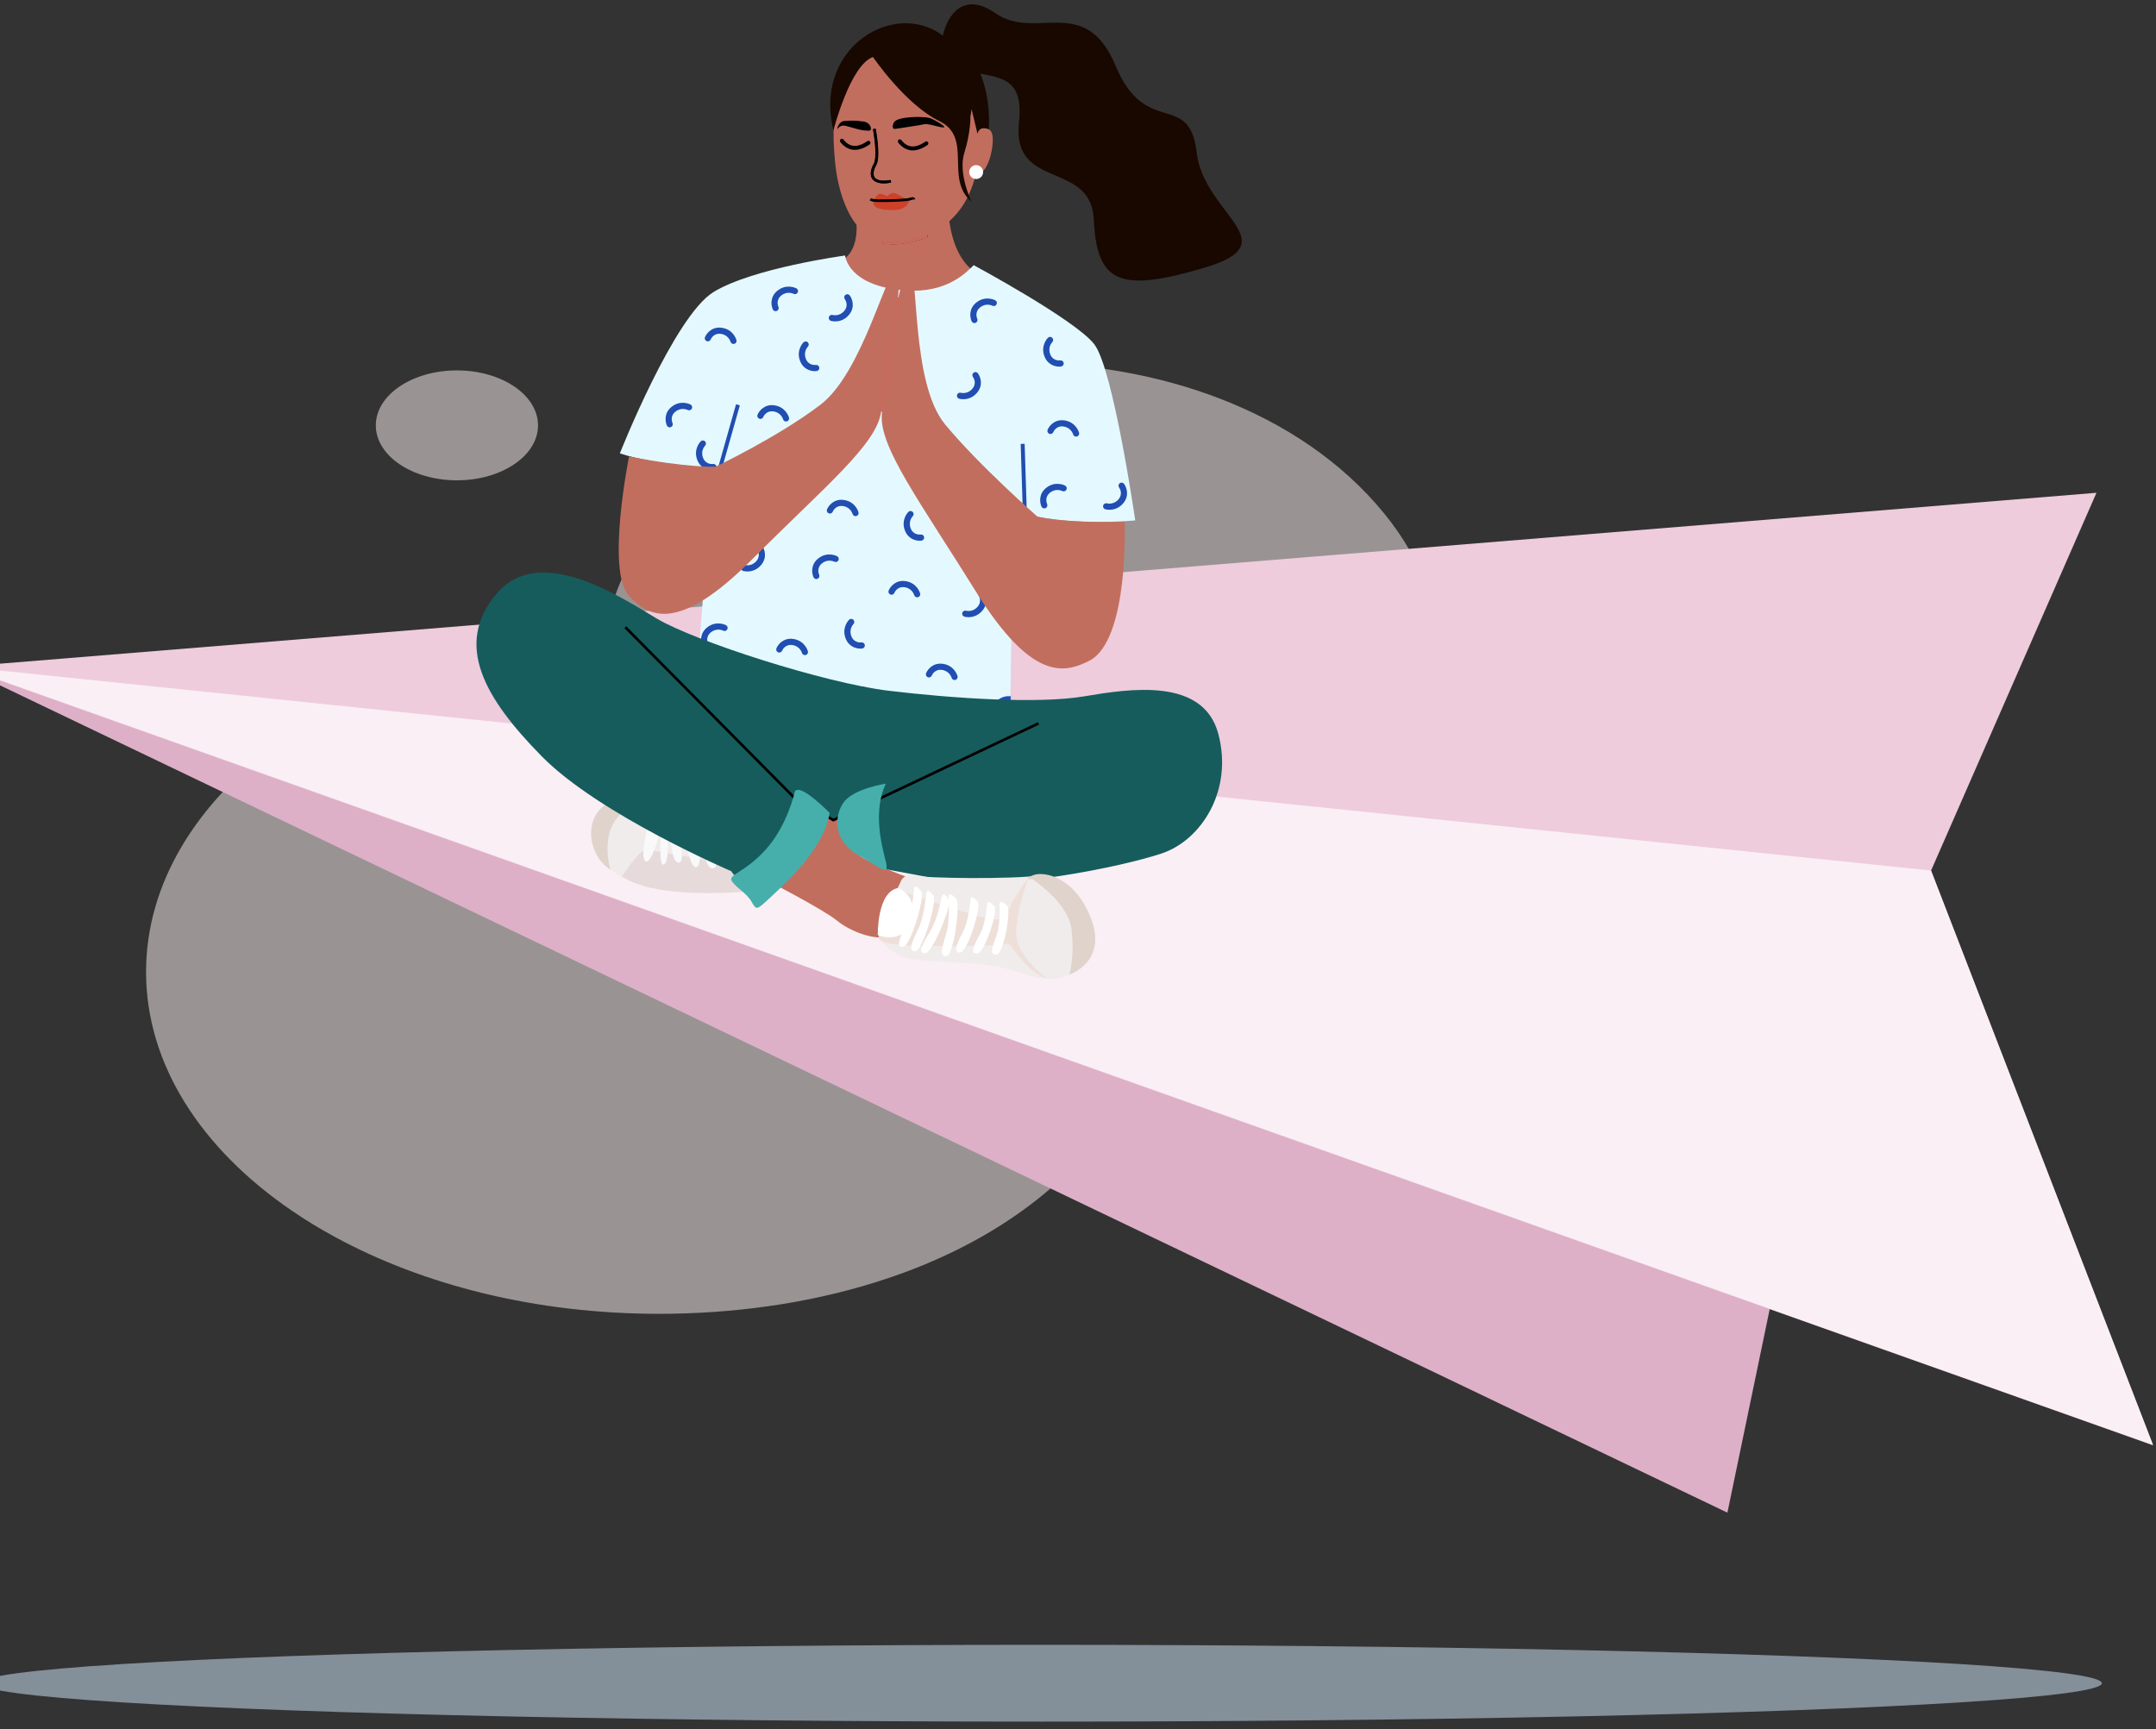 <svg viewBox="409.378 663.521 3256.397 2612.22" xmlns="http://www.w3.org/2000/svg" xmlns:xlink="http://www.w3.org/1999/xlink" overflow="visible" width="3256.397px" height="2612.22px"><rect x="409.378" y="663.521" width="3256.397" height="2612.22" fill="#333333" stroke="none"/><defs><polygon id="masterspot-illustrationimagination-path-1" points="0.296 0.03 168.575 0.03 168.575 293.568 0.296 293.568"></polygon><polygon id="masterspot-illustrationimagination-path-3" points="0 0.824 77.732 0.824 77.732 24.534 0 24.534"></polygon><polygon id="masterspot-illustrationimagination-path-5" points="0.529 0.46 51.522 0.46 51.522 17.648 0.529 17.648"></polygon><polygon id="masterspot-illustrationimagination-path-7" points="0.721 0.607 75.113 0.607 75.113 75 0.721 75"></polygon></defs><g id="Master/Spot Illustration/Imagination" stroke="none" stroke-width="1" fill="none" fill-rule="evenodd"><g id="Blobs" opacity=".5" transform="translate(1610, 1930) scale(-1, 1) translate(-1610, -1930) translate(487, 630) scale(1 1)"><g id="Blobs/6" stroke="none" stroke-width="1" fill="none" fill-rule="evenodd"><path d="M1467.912,582.027 C1666.718,582.027 1884.053,651.009 2013.289,809.413 C2073.001,882.607 2102.905,968.527 2103,1053.928 C2103.047,1150.352 2065.087,1246.113 1989.024,1322.382 C1918.68,1392.887 1828.851,1440.621 1737.103,1479.808 L1726.981,1484.109 C1716.645,1488.541 1706.125,1493.507 1699.607,1502.508 C1694.701,1509.227 1692.565,1517.502 1690.711,1525.592 L1690.366,1527.106 C1671.035,1612.033 1635.534,1684.564 1588.143,1745.74 L1588.101,1745.74 C1503.692,1854.749 1381.281,1927.659 1244.89,1970.335 C1140.44,2003.033 1027.744,2018.027 917.517,2018.027 C732.118,2018.027 561.937,1974.593 428.626,1902.114 L428.579,1902.062 C405.357,1889.524 383.225,1875.993 362.373,1861.704 C226.598,1768.687 143,1641.651 143,1501.604 C143,1234.616 446.872,1014.942 836.616,987.978 C880.073,758.552 1146.127,582.027 1467.912,582.027 Z M612.502,593.027 C680.156,593.027 735,630.187 735,676.027 C735,721.871 680.156,759.027 612.502,759.027 C544.844,759.027 490,721.871 490,676.027 C490,630.187 544.844,593.027 612.502,593.027 Z" id="Shape" fill="#FFF5F3" transform="translate(1123, 1300) scale(-1, 1) translate(-1123, -1300)"></path></g></g><ellipse id="Floor" fill="#D5ECFF" opacity=".5" cx="1982" cy="3206" rx="1602" ry="58"></ellipse><g id="Paper-Plane" transform="translate(2013.952, 1928.025) rotate(-9) translate(-2013.952, -1928.025) translate(162.452, 762.525)"><polygon id="Triangle" fill="#DDB0C8" transform="translate(1591.591, 1165.289) rotate(-69) translate(-1591.591, -1165.289)" points="1590.427 -272.102 2287.846 2596.357 895.337 2602.681"></polygon><polygon id="Triangle" fill="#EECCDC" transform="translate(1869.453, 1201.765) rotate(-75) translate(-1869.453, -1201.765)" points="1981.861 -505.708 2580.4 2674.016 1986.414 2485.096 1158.506 2909.239"></polygon><polygon id="Path-4" fill="#FAEFF4" points="250 651 3139.619 1420.609 3335 2330"></polygon></g><g transform="translate(2320, 923.609) scale(-1, 1) rotate(-7) translate(-2320, -923.609) translate(1155, -326.391) scale(1 1)" id="Master/Character/Sitting On Floor"><defs><polygon id="mastercharactersitting-on-floor-path-1" points="0 0.216 1141.521 0.216 1141.521 422.786 0 422.786"></polygon><polygon id="mastercharactersitting-on-floor-path-3" points="0.893 0.106 258.493 0.106 258.493 218.732 0.893 218.732"></polygon></defs><g id="Master/Character/Sitting On Floor" stroke="none" stroke-width="1" fill="none" fill-rule="evenodd"><g id="Upper Body" transform="translate(911, 1121) scale(1 1)"><defs><path d="M93.974,96.793 C60.909,129.859 0,353.482 0,353.482 L0,353.482 C0,353.482 107.896,377.845 180.987,361.313 L180.987,361.313 L187.078,337.82 L151.061,674.939 C151.061,674.939 407.503,721.041 629.367,649.006 L629.367,649.006 L642.334,352.227 C642.334,352.227 727.333,359.431 784.961,347.905 L784.961,347.905 C784.961,347.905 728.774,131.802 674.028,88.582 L674.028,88.582 C619.283,45.362 483.635,9.766 483.635,9.766 L483.635,9.766 C483.635,9.766 474.786,55.091 387.616,51.078 L387.616,51.078 C323.951,48.147 298.756,12.626 289.15,0.575 L289.15,0.575 C289.15,0.575 127.04,63.728 93.974,96.793" id="upper-bodypalms-together-path-1"></path><path d="M93.974,96.793 C60.909,129.859 0,353.482 0,353.482 L0,353.482 C0,353.482 107.896,377.845 180.987,361.313 L180.987,361.313 L187.078,337.82 L151.061,674.939 C151.061,674.939 407.503,721.041 629.367,649.006 L629.367,649.006 L642.334,352.227 C642.334,352.227 727.333,359.431 784.961,347.905 L784.961,347.905 C784.961,347.905 728.774,131.802 674.028,88.582 L674.028,88.582 C619.283,45.362 483.635,9.766 483.635,9.766 L483.635,9.766 C483.635,9.766 474.786,55.091 387.616,51.078 L387.616,51.078 C323.951,48.147 298.756,12.626 289.15,0.575 L289.15,0.575 C289.15,0.575 127.04,63.728 93.974,96.793" id="upper-bodypalms-together-path-3"></path><path d="M93.974,96.793 C60.909,129.859 0,353.482 0,353.482 L0,353.482 C0,353.482 107.896,377.845 180.987,361.313 L180.987,361.313 L187.078,337.82 L151.061,674.939 C151.061,674.939 407.503,721.041 629.367,649.006 L629.367,649.006 L642.334,352.227 C642.334,352.227 727.333,359.431 784.961,347.905 L784.961,347.905 C784.961,347.905 728.774,131.802 674.028,88.582 L674.028,88.582 C619.283,45.362 483.635,9.766 483.635,9.766 L483.635,9.766 C483.635,9.766 474.786,55.091 387.616,51.078 L387.616,51.078 C323.951,48.147 298.756,12.626 289.15,0.575 L289.15,0.575 C289.15,0.575 127.04,63.728 93.974,96.793" id="upper-bodypalms-together-path-5"></path><path d="M93.974,96.793 C60.909,129.859 0,353.482 0,353.482 L0,353.482 C0,353.482 107.896,377.845 180.987,361.313 L180.987,361.313 L187.078,337.82 L151.061,674.939 C151.061,674.939 407.503,721.041 629.367,649.006 L629.367,649.006 L642.334,352.227 C642.334,352.227 727.333,359.431 784.961,347.905 L784.961,347.905 C784.961,347.905 728.774,131.802 674.028,88.582 L674.028,88.582 C619.283,45.362 483.635,9.766 483.635,9.766 L483.635,9.766 C483.635,9.766 474.786,55.091 387.616,51.078 L387.616,51.078 C323.951,48.147 298.756,12.626 289.15,0.575 L289.15,0.575 C289.15,0.575 127.04,63.728 93.974,96.793" id="upper-bodypalms-together-path-7"></path><path d="M93.974,96.793 C60.909,129.859 0,353.482 0,353.482 L0,353.482 C0,353.482 107.896,377.845 180.987,361.313 L180.987,361.313 L187.078,337.82 L151.061,674.939 C151.061,674.939 407.503,721.041 629.367,649.006 L629.367,649.006 L642.334,352.227 C642.334,352.227 727.333,359.431 784.961,347.905 L784.961,347.905 C784.961,347.905 728.774,131.802 674.028,88.582 L674.028,88.582 C619.283,45.362 483.635,9.766 483.635,9.766 L483.635,9.766 C483.635,9.766 474.786,55.091 387.616,51.078 L387.616,51.078 C323.951,48.147 298.756,12.626 289.15,0.575 L289.15,0.575 C289.15,0.575 127.04,63.728 93.974,96.793" id="upper-bodypalms-together-path-9"></path><path d="M93.974,96.793 C60.909,129.859 0,353.482 0,353.482 L0,353.482 C0,353.482 107.896,377.845 180.987,361.313 L180.987,361.313 L187.078,337.82 L151.061,674.939 C151.061,674.939 407.503,721.041 629.367,649.006 L629.367,649.006 L642.334,352.227 C642.334,352.227 727.333,359.431 784.961,347.905 L784.961,347.905 C784.961,347.905 728.774,131.802 674.028,88.582 L674.028,88.582 C619.283,45.362 483.635,9.766 483.635,9.766 L483.635,9.766 C483.635,9.766 474.786,55.091 387.616,51.078 L387.616,51.078 C323.951,48.147 298.756,12.626 289.15,0.575 L289.15,0.575 C289.15,0.575 127.04,63.728 93.974,96.793" id="upper-bodypalms-together-path-11"></path><path d="M93.974,96.793 C60.909,129.859 0,353.482 0,353.482 L0,353.482 C0,353.482 107.896,377.845 180.987,361.313 L180.987,361.313 L187.078,337.82 L151.061,674.939 C151.061,674.939 407.503,721.041 629.367,649.006 L629.367,649.006 L642.334,352.227 C642.334,352.227 727.333,359.431 784.961,347.905 L784.961,347.905 C784.961,347.905 728.774,131.802 674.028,88.582 L674.028,88.582 C619.283,45.362 483.635,9.766 483.635,9.766 L483.635,9.766 C483.635,9.766 474.786,55.091 387.616,51.078 L387.616,51.078 C323.951,48.147 298.756,12.626 289.15,0.575 L289.15,0.575 C289.15,0.575 127.04,63.728 93.974,96.793" id="upper-bodypalms-together-path-13"></path><path d="M93.974,96.793 C60.909,129.859 0,353.482 0,353.482 L0,353.482 C0,353.482 107.896,377.845 180.987,361.313 L180.987,361.313 L187.078,337.82 L151.061,674.939 C151.061,674.939 407.503,721.041 629.367,649.006 L629.367,649.006 L642.334,352.227 C642.334,352.227 727.333,359.431 784.961,347.905 L784.961,347.905 C784.961,347.905 728.774,131.802 674.028,88.582 L674.028,88.582 C619.283,45.362 483.635,9.766 483.635,9.766 L483.635,9.766 C483.635,9.766 474.786,55.091 387.616,51.078 L387.616,51.078 C323.951,48.147 298.756,12.626 289.15,0.575 L289.15,0.575 C289.15,0.575 127.04,63.728 93.974,96.793" id="upper-bodypalms-together-path-15"></path><path d="M93.974,96.793 C60.909,129.859 0,353.482 0,353.482 L0,353.482 C0,353.482 107.896,377.845 180.987,361.313 L180.987,361.313 L187.078,337.82 L151.061,674.939 C151.061,674.939 407.503,721.041 629.367,649.006 L629.367,649.006 L642.334,352.227 C642.334,352.227 727.333,359.431 784.961,347.905 L784.961,347.905 C784.961,347.905 728.774,131.802 674.028,88.582 L674.028,88.582 C619.283,45.362 483.635,9.766 483.635,9.766 L483.635,9.766 C483.635,9.766 474.786,55.091 387.616,51.078 L387.616,51.078 C323.951,48.147 298.756,12.626 289.15,0.575 L289.15,0.575 C289.15,0.575 127.04,63.728 93.974,96.793" id="upper-bodypalms-together-path-17"></path><path d="M93.974,96.793 C60.909,129.859 0,353.482 0,353.482 L0,353.482 C0,353.482 107.896,377.845 180.987,361.313 L180.987,361.313 L187.078,337.82 L151.061,674.939 C151.061,674.939 407.503,721.041 629.367,649.006 L629.367,649.006 L642.334,352.227 C642.334,352.227 727.333,359.431 784.961,347.905 L784.961,347.905 C784.961,347.905 728.774,131.802 674.028,88.582 L674.028,88.582 C619.283,45.362 483.635,9.766 483.635,9.766 L483.635,9.766 C483.635,9.766 474.786,55.091 387.616,51.078 L387.616,51.078 C323.951,48.147 298.756,12.626 289.15,0.575 L289.15,0.575 C289.15,0.575 127.04,63.728 93.974,96.793" id="upper-bodypalms-together-path-19"></path><path d="M93.974,96.793 C60.909,129.859 0,353.482 0,353.482 L0,353.482 C0,353.482 107.896,377.845 180.987,361.313 L180.987,361.313 L187.078,337.82 L151.061,674.939 C151.061,674.939 407.503,721.041 629.367,649.006 L629.367,649.006 L642.334,352.227 C642.334,352.227 727.333,359.431 784.961,347.905 L784.961,347.905 C784.961,347.905 728.774,131.802 674.028,88.582 L674.028,88.582 C619.283,45.362 483.635,9.766 483.635,9.766 L483.635,9.766 C483.635,9.766 474.786,55.091 387.616,51.078 L387.616,51.078 C323.951,48.147 298.756,12.626 289.15,0.575 L289.15,0.575 C289.15,0.575 127.04,63.728 93.974,96.793" id="upper-bodypalms-together-path-21"></path><path d="M93.974,96.793 C60.909,129.859 0,353.482 0,353.482 L0,353.482 C0,353.482 107.896,377.845 180.987,361.313 L180.987,361.313 L187.078,337.82 L151.061,674.939 C151.061,674.939 407.503,721.041 629.367,649.006 L629.367,649.006 L642.334,352.227 C642.334,352.227 727.333,359.431 784.961,347.905 L784.961,347.905 C784.961,347.905 728.774,131.802 674.028,88.582 L674.028,88.582 C619.283,45.362 483.635,9.766 483.635,9.766 L483.635,9.766 C483.635,9.766 474.786,55.091 387.616,51.078 L387.616,51.078 C323.951,48.147 298.756,12.626 289.15,0.575 L289.15,0.575 C289.15,0.575 127.04,63.728 93.974,96.793" id="upper-bodypalms-together-path-23"></path><path d="M93.974,96.793 C60.909,129.859 0,353.482 0,353.482 L0,353.482 C0,353.482 107.896,377.845 180.987,361.313 L180.987,361.313 L187.078,337.82 L151.061,674.939 C151.061,674.939 407.503,721.041 629.367,649.006 L629.367,649.006 L642.334,352.227 C642.334,352.227 727.333,359.431 784.961,347.905 L784.961,347.905 C784.961,347.905 728.774,131.802 674.028,88.582 L674.028,88.582 C619.283,45.362 483.635,9.766 483.635,9.766 L483.635,9.766 C483.635,9.766 474.786,55.091 387.616,51.078 L387.616,51.078 C323.951,48.147 298.756,12.626 289.15,0.575 L289.15,0.575 C289.15,0.575 127.04,63.728 93.974,96.793" id="upper-bodypalms-together-path-25"></path><path d="M93.974,96.793 C60.909,129.859 0,353.482 0,353.482 L0,353.482 C0,353.482 107.896,377.845 180.987,361.313 L180.987,361.313 L187.078,337.82 L151.061,674.939 C151.061,674.939 407.503,721.041 629.367,649.006 L629.367,649.006 L642.334,352.227 C642.334,352.227 727.333,359.431 784.961,347.905 L784.961,347.905 C784.961,347.905 728.774,131.802 674.028,88.582 L674.028,88.582 C619.283,45.362 483.635,9.766 483.635,9.766 L483.635,9.766 C483.635,9.766 474.786,55.091 387.616,51.078 L387.616,51.078 C323.951,48.147 298.756,12.626 289.15,0.575 L289.15,0.575 C289.15,0.575 127.04,63.728 93.974,96.793" id="upper-bodypalms-together-path-27"></path><path d="M93.974,96.793 C60.909,129.859 0,353.482 0,353.482 L0,353.482 C0,353.482 107.896,377.845 180.987,361.313 L180.987,361.313 L187.078,337.82 L151.061,674.939 C151.061,674.939 407.503,721.041 629.367,649.006 L629.367,649.006 L642.334,352.227 C642.334,352.227 727.333,359.431 784.961,347.905 L784.961,347.905 C784.961,347.905 728.774,131.802 674.028,88.582 L674.028,88.582 C619.283,45.362 483.635,9.766 483.635,9.766 L483.635,9.766 C483.635,9.766 474.786,55.091 387.616,51.078 L387.616,51.078 C323.951,48.147 298.756,12.626 289.15,0.575 L289.15,0.575 C289.15,0.575 127.04,63.728 93.974,96.793" id="upper-bodypalms-together-path-29"></path><path d="M93.974,96.793 C60.909,129.859 0,353.482 0,353.482 L0,353.482 C0,353.482 107.896,377.845 180.987,361.313 L180.987,361.313 L187.078,337.82 L151.061,674.939 C151.061,674.939 407.503,721.041 629.367,649.006 L629.367,649.006 L642.334,352.227 C642.334,352.227 727.333,359.431 784.961,347.905 L784.961,347.905 C784.961,347.905 728.774,131.802 674.028,88.582 L674.028,88.582 C619.283,45.362 483.635,9.766 483.635,9.766 L483.635,9.766 C483.635,9.766 474.786,55.091 387.616,51.078 L387.616,51.078 C323.951,48.147 298.756,12.626 289.15,0.575 L289.15,0.575 C289.15,0.575 127.04,63.728 93.974,96.793" id="upper-bodypalms-together-path-31"></path><path d="M93.974,96.793 C60.909,129.859 0,353.482 0,353.482 L0,353.482 C0,353.482 107.896,377.845 180.987,361.313 L180.987,361.313 L187.078,337.82 L151.061,674.939 C151.061,674.939 407.503,721.041 629.367,649.006 L629.367,649.006 L642.334,352.227 C642.334,352.227 727.333,359.431 784.961,347.905 L784.961,347.905 C784.961,347.905 728.774,131.802 674.028,88.582 L674.028,88.582 C619.283,45.362 483.635,9.766 483.635,9.766 L483.635,9.766 C483.635,9.766 474.786,55.091 387.616,51.078 L387.616,51.078 C323.951,48.147 298.756,12.626 289.15,0.575 L289.15,0.575 C289.15,0.575 127.04,63.728 93.974,96.793" id="upper-bodypalms-together-path-33"></path><path d="M93.974,96.793 C60.909,129.859 0,353.482 0,353.482 L0,353.482 C0,353.482 107.896,377.845 180.987,361.313 L180.987,361.313 L187.078,337.82 L151.061,674.939 C151.061,674.939 407.503,721.041 629.367,649.006 L629.367,649.006 L642.334,352.227 C642.334,352.227 727.333,359.431 784.961,347.905 L784.961,347.905 C784.961,347.905 728.774,131.802 674.028,88.582 L674.028,88.582 C619.283,45.362 483.635,9.766 483.635,9.766 L483.635,9.766 C483.635,9.766 474.786,55.091 387.616,51.078 L387.616,51.078 C323.951,48.147 298.756,12.626 289.15,0.575 L289.15,0.575 C289.15,0.575 127.04,63.728 93.974,96.793" id="upper-bodypalms-together-path-35"></path><path d="M93.974,96.793 C60.909,129.859 0,353.482 0,353.482 L0,353.482 C0,353.482 107.896,377.845 180.987,361.313 L180.987,361.313 L187.078,337.82 L151.061,674.939 C151.061,674.939 407.503,721.041 629.367,649.006 L629.367,649.006 L642.334,352.227 C642.334,352.227 727.333,359.431 784.961,347.905 L784.961,347.905 C784.961,347.905 728.774,131.802 674.028,88.582 L674.028,88.582 C619.283,45.362 483.635,9.766 483.635,9.766 L483.635,9.766 C483.635,9.766 474.786,55.091 387.616,51.078 L387.616,51.078 C323.951,48.147 298.756,12.626 289.15,0.575 L289.15,0.575 C289.15,0.575 127.04,63.728 93.974,96.793" id="upper-bodypalms-together-path-37"></path><path d="M93.974,96.793 C60.909,129.859 0,353.482 0,353.482 L0,353.482 C0,353.482 107.896,377.845 180.987,361.313 L180.987,361.313 L187.078,337.82 L151.061,674.939 C151.061,674.939 407.503,721.041 629.367,649.006 L629.367,649.006 L642.334,352.227 C642.334,352.227 727.333,359.431 784.961,347.905 L784.961,347.905 C784.961,347.905 728.774,131.802 674.028,88.582 L674.028,88.582 C619.283,45.362 483.635,9.766 483.635,9.766 L483.635,9.766 C483.635,9.766 474.786,55.091 387.616,51.078 L387.616,51.078 C323.951,48.147 298.756,12.626 289.15,0.575 L289.15,0.575 C289.15,0.575 127.04,63.728 93.974,96.793" id="upper-bodypalms-together-path-39"></path><path d="M93.974,96.793 C60.909,129.859 0,353.482 0,353.482 L0,353.482 C0,353.482 107.896,377.845 180.987,361.313 L180.987,361.313 L187.078,337.82 L151.061,674.939 C151.061,674.939 407.503,721.041 629.367,649.006 L629.367,649.006 L642.334,352.227 C642.334,352.227 727.333,359.431 784.961,347.905 L784.961,347.905 C784.961,347.905 728.774,131.802 674.028,88.582 L674.028,88.582 C619.283,45.362 483.635,9.766 483.635,9.766 L483.635,9.766 C483.635,9.766 474.786,55.091 387.616,51.078 L387.616,51.078 C323.951,48.147 298.756,12.626 289.15,0.575 L289.15,0.575 C289.15,0.575 127.04,63.728 93.974,96.793" id="upper-bodypalms-together-path-41"></path><path d="M93.974,96.793 C60.909,129.859 0,353.482 0,353.482 L0,353.482 C0,353.482 107.896,377.845 180.987,361.313 L180.987,361.313 L187.078,337.82 L151.061,674.939 C151.061,674.939 407.503,721.041 629.367,649.006 L629.367,649.006 L642.334,352.227 C642.334,352.227 727.333,359.431 784.961,347.905 L784.961,347.905 C784.961,347.905 728.774,131.802 674.028,88.582 L674.028,88.582 C619.283,45.362 483.635,9.766 483.635,9.766 L483.635,9.766 C483.635,9.766 474.786,55.091 387.616,51.078 L387.616,51.078 C323.951,48.147 298.756,12.626 289.15,0.575 L289.15,0.575 C289.15,0.575 127.04,63.728 93.974,96.793" id="upper-bodypalms-together-path-43"></path><path d="M93.974,96.793 C60.909,129.859 0,353.482 0,353.482 L0,353.482 C0,353.482 107.896,377.845 180.987,361.313 L180.987,361.313 L187.078,337.82 L151.061,674.939 C151.061,674.939 407.503,721.041 629.367,649.006 L629.367,649.006 L642.334,352.227 C642.334,352.227 727.333,359.431 784.961,347.905 L784.961,347.905 C784.961,347.905 728.774,131.802 674.028,88.582 L674.028,88.582 C619.283,45.362 483.635,9.766 483.635,9.766 L483.635,9.766 C483.635,9.766 474.786,55.091 387.616,51.078 L387.616,51.078 C323.951,48.147 298.756,12.626 289.15,0.575 L289.15,0.575 C289.15,0.575 127.04,63.728 93.974,96.793" id="upper-bodypalms-together-path-45"></path><path d="M93.974,96.793 C60.909,129.859 0,353.482 0,353.482 L0,353.482 C0,353.482 107.896,377.845 180.987,361.313 L180.987,361.313 L187.078,337.82 L151.061,674.939 C151.061,674.939 407.503,721.041 629.367,649.006 L629.367,649.006 L642.334,352.227 C642.334,352.227 727.333,359.431 784.961,347.905 L784.961,347.905 C784.961,347.905 728.774,131.802 674.028,88.582 L674.028,88.582 C619.283,45.362 483.635,9.766 483.635,9.766 L483.635,9.766 C483.635,9.766 474.786,55.091 387.616,51.078 L387.616,51.078 C323.951,48.147 298.756,12.626 289.15,0.575 L289.15,0.575 C289.15,0.575 127.04,63.728 93.974,96.793" id="upper-bodypalms-together-path-47"></path><path d="M93.974,96.793 C60.909,129.859 0,353.482 0,353.482 L0,353.482 C0,353.482 107.896,377.845 180.987,361.313 L180.987,361.313 L187.078,337.82 L151.061,674.939 C151.061,674.939 407.503,721.041 629.367,649.006 L629.367,649.006 L642.334,352.227 C642.334,352.227 727.333,359.431 784.961,347.905 L784.961,347.905 C784.961,347.905 728.774,131.802 674.028,88.582 L674.028,88.582 C619.283,45.362 483.635,9.766 483.635,9.766 L483.635,9.766 C483.635,9.766 474.786,55.091 387.616,51.078 L387.616,51.078 C323.951,48.147 298.756,12.626 289.15,0.575 L289.15,0.575 C289.15,0.575 127.04,63.728 93.974,96.793" id="upper-bodypalms-together-path-49"></path></defs><g id="Upper Body/Palms Together" stroke="none" stroke-width="1" fill="none" fill-rule="evenodd"><g id="Upper-Body-and-Head" transform="translate(384, 0)"><path d="M340.845,220.442 C340.845,220.442 337.15,301.623 289.757,330.279 C246.757,356.279 337.856,507.15 435.856,498.15 C489.501,493.223 502.073,346.643 502.073,346.643 C502.073,346.643 458.758,338.279 474.758,272.279 L340.845,220.442 Z" id="Neck" fill="#c26e5e"></path><path d="M419.013,302.53 C355.454,294.86 309.584,253.162 303.161,183.989 C284.684,186.924 280.326,138.885 285.472,123.453 C290.623,107.999 307.436,117.035 307.436,117.035 C308.367,114.593 309.158,112.037 309.81,109.365 C337.575,-4.273 415.34,0.234 415.34,0.234 C558.236,7.662 524.754,153.231 516.59,191.849 C508.425,230.471 480.455,309.937 419.013,302.53 Z" id="Head" fill="#c26e5e"></path><g id="Body" transform="translate(0, 319)"><g id="Group-7" transform="translate(0, 2.508)"><path d="M289.574,0.492 C289.574,0.492 127.463,63.644 94.398,96.71 C61.333,129.775 0.424,353.399 0.424,353.399 C0.424,353.399 108.32,377.763 181.412,361.23 L187.503,337.736 L151.485,674.855 C151.485,674.855 407.927,720.957 629.791,648.923 L642.757,352.143 C642.757,352.143 727.758,359.346 785.385,347.821 C785.385,347.821 729.198,131.719 674.452,88.498 C619.707,45.278 484.059,9.683 484.059,9.683 C484.059,9.683 475.21,55.007 388.041,50.994 C324.374,48.063 299.18,12.543 289.574,0.492" id="Fill-1" fill="#E4F9FF"></path><polygon id="Fill-3" fill="#204EB2" points="171.107 357.496 165.179 356.578 180.291 258.928 186.22 259.846"></polygon><polygon id="Fill-5" fill="#204EB2" points="629.439 351.367 614.326 253.717 620.256 252.799 635.368 350.449"></polygon></g><g id="Group-83" transform="translate(0, 0.508)"><g id="Group-10" transform="translate(0, 3)"><mask id="upper-bodypalms-together-mask-2" fill="#fff"><use xlink:href="#upper-bodypalms-together-path-1"></use></mask><g id="Clip-9"></g><path d="M394.185,695 C388.993,695 378.223,693.493 371.072,682.086 C363.228,669.574 369.357,657.737 373.693,653.227 C375.477,651.371 378.427,651.312 380.283,653.097 C382.138,654.88 382.196,657.83 380.412,659.686 C379.676,660.477 373.175,667.893 378.969,677.136 C385.145,686.987 395.314,685.659 395.744,685.599 C398.278,685.239 400.647,686.984 401.029,689.514 C401.411,692.044 399.701,694.406 397.174,694.809 C397.007,694.835 395.899,695 394.185,695" id="Fill-8" fill="#204EB2" mask="url(#upper-bodypalms-together-mask-2)"></path></g><g id="Group-13" transform="translate(0, 3)"><mask id="upper-bodypalms-together-mask-4" fill="#fff"><use xlink:href="#upper-bodypalms-together-path-3"></use></mask><g id="Clip-12"></g><path d="M352.642,508.765 C350.587,508.765 348.705,507.394 348.146,505.315 C347.849,504.276 344.846,494.907 333.942,495.076 C322.317,495.283 318.207,504.679 318.038,505.079 C317.039,507.435 314.322,508.564 311.957,507.586 C309.592,506.608 308.452,503.924 309.411,501.552 C309.666,500.92 315.87,486.076 333.776,485.757 C348.539,485.496 355.519,496.85 357.146,502.892 C357.815,505.377 356.342,507.934 353.856,508.603 C353.452,508.713 353.043,508.765 352.642,508.765" id="Fill-11" fill="#204EB2" mask="url(#upper-bodypalms-together-mask-4)"></path></g><g id="Group-16" transform="translate(0, 3)"><mask id="upper-bodypalms-together-mask-6" fill="#fff"><use xlink:href="#upper-bodypalms-together-path-5"></use></mask><g id="Clip-15"></g><path d="M459.981,398.424 C457.925,398.424 456.044,397.053 455.484,394.974 C455.187,393.935 452.185,384.517 441.281,384.735 C429.655,384.942 425.545,394.338 425.376,394.738 C424.378,397.094 421.66,398.223 419.295,397.245 C416.931,396.267 415.79,393.583 416.749,391.211 C417.004,390.579 423.209,375.735 441.114,375.416 C455.879,375.182 462.857,386.509 464.484,392.551 C465.153,395.036 463.681,397.593 461.195,398.262 C460.79,398.372 460.382,398.424 459.981,398.424" id="Fill-14" fill="#204EB2" mask="url(#upper-bodypalms-together-mask-6)"></path></g><g id="Group-19" transform="translate(0, 3)"><mask id="upper-bodypalms-together-mask-8" fill="#fff"><use xlink:href="#upper-bodypalms-together-path-7"></use></mask><g id="Clip-18"></g><path d="M510.272,616.103 C508.216,616.103 506.336,614.732 505.776,612.653 C505.478,611.614 502.474,602.19 491.572,602.414 C479.947,602.622 475.837,612.018 475.668,612.417 C474.67,614.773 471.952,615.903 469.587,614.925 C467.223,613.946 466.082,611.263 467.041,608.89 C467.296,608.258 473.5,593.415 491.406,593.095 C506.166,592.847 513.149,604.188 514.775,610.23 C515.444,612.715 513.972,615.272 511.486,615.941 C511.082,616.051 510.673,616.103 510.272,616.103" id="Fill-17" fill="#204EB2" mask="url(#upper-bodypalms-together-mask-8)"></path></g><g id="Group-22" transform="translate(0, 3)"><mask id="upper-bodypalms-together-mask-10" fill="#fff"><use xlink:href="#upper-bodypalms-together-path-9"></use></mask><g id="Clip-21"></g><path d="M281.334,625.861 C279.278,625.861 277.397,624.49 276.837,622.411 C276.54,621.372 273.536,611.987 262.634,612.172 C251.008,612.379 246.898,621.775 246.729,622.175 C245.731,624.531 243.012,625.661 240.648,624.682 C238.284,623.704 237.143,621.02 238.102,618.648 C238.357,618.016 244.562,603.172 262.467,602.853 C277.235,602.594 284.21,613.946 285.837,619.988 C286.506,622.473 285.034,625.03 282.548,625.699 C282.143,625.809 281.735,625.861 281.334,625.861" id="Fill-20" fill="#204EB2" mask="url(#upper-bodypalms-together-mask-10)"></path></g><g id="Group-25" transform="translate(0, 3)"><mask id="upper-bodypalms-together-mask-12" fill="#fff"><use xlink:href="#upper-bodypalms-together-path-11"></use></mask><g id="Clip-24"></g><path d="M143.97,238.542 C141.915,238.542 140.034,237.171 139.474,235.092 C139.177,234.053 136.171,224.634 125.27,224.853 C113.644,225.06 109.534,234.456 109.365,234.856 C108.368,237.212 105.65,238.342 103.284,237.363 C100.921,236.385 99.779,233.701 100.739,231.329 C100.993,230.697 107.198,215.853 125.103,215.534 C139.871,215.275 146.846,226.627 148.474,232.669 C149.143,235.154 147.671,237.711 145.185,238.38 C144.78,238.49 144.371,238.542 143.97,238.542" id="Fill-23" fill="#204EB2" mask="url(#upper-bodypalms-together-mask-12)"></path></g><g id="Group-28" transform="translate(0, 3)"><mask id="upper-bodypalms-together-mask-14" fill="#fff"><use xlink:href="#upper-bodypalms-together-path-13"></use></mask><g id="Clip-27"></g><path d="M581.581,269.317 C579.525,269.317 577.644,267.946 577.084,265.867 C576.787,264.828 573.792,255.425 562.881,255.628 C551.255,255.835 547.145,265.231 546.976,265.631 C545.978,267.986 543.26,269.115 540.895,268.138 C538.531,267.16 537.39,264.476 538.349,262.104 C538.604,261.472 544.809,246.628 562.714,246.309 C577.482,246.061 584.457,257.402 586.084,263.444 C586.753,265.929 585.281,268.486 582.795,269.155 C582.39,269.265 581.982,269.317 581.581,269.317" id="Fill-26" fill="#204EB2" mask="url(#upper-bodypalms-together-mask-14)"></path></g><g id="Group-31" transform="translate(0, 3)"><mask id="upper-bodypalms-together-mask-16" fill="#fff"><use xlink:href="#upper-bodypalms-together-path-15"></use></mask><g id="Clip-30"></g><path d="M674.658,162.73 C672.602,162.73 670.721,161.358 670.161,159.28 C669.864,158.24 666.869,148.869 655.958,149.041 C644.332,149.248 640.222,158.643 640.053,159.043 C639.055,161.399 636.337,162.529 633.972,161.55 C631.608,160.572 630.467,157.888 631.426,155.517 C631.681,154.885 637.886,140.041 655.791,139.721 C670.558,139.47 677.534,150.815 679.161,156.857 C679.83,159.341 678.358,161.899 675.872,162.567 C675.467,162.678 675.059,162.73 674.658,162.73" id="Fill-29" fill="#204EB2" mask="url(#upper-bodypalms-together-mask-16)"></path></g><g id="Group-34" transform="translate(0, 3)"><mask id="upper-bodypalms-together-mask-18" fill="#fff"><use xlink:href="#upper-bodypalms-together-path-17"></use></mask><g id="Clip-33"></g><path d="M490.265,109.518 C485.073,109.518 474.302,108.01 467.151,96.603 C459.308,84.091 465.436,72.255 469.773,67.744 C471.557,65.888 474.507,65.83 476.362,67.615 C478.217,69.398 478.275,72.349 476.492,74.204 C475.755,74.995 469.255,82.411 475.049,91.653 C481.323,101.661 491.683,100.139 491.787,100.122 C494.329,99.714 496.717,101.45 497.122,103.992 C497.527,106.534 495.795,108.922 493.253,109.327 C493.086,109.353 491.98,109.518 490.265,109.518" id="Fill-32" fill="#204EB2" mask="url(#upper-bodypalms-together-mask-18)"></path></g><g id="Group-37" transform="translate(0, 3)"><mask id="upper-bodypalms-together-mask-20" fill="#fff"><use xlink:href="#upper-bodypalms-together-path-19"></use></mask><g id="Clip-36"></g><path d="M283.845,202.594 C278.653,202.594 267.882,201.086 260.731,189.679 C252.888,177.167 259.016,165.331 263.353,160.82 C265.136,158.965 268.087,158.906 269.942,160.691 C271.797,162.474 271.855,165.425 270.072,167.28 C269.335,168.071 262.834,175.487 268.628,184.729 C274.804,194.581 284.974,193.253 285.403,193.193 C287.937,192.834 290.307,194.578 290.689,197.108 C291.071,199.638 289.36,202 286.833,202.403 C286.666,202.429 285.559,202.594 283.845,202.594" id="Fill-35" fill="#204EB2" mask="url(#upper-bodypalms-together-mask-20)"></path></g><g id="Group-40" transform="translate(0, 3)"><mask id="upper-bodypalms-together-mask-22" fill="#fff"><use xlink:href="#upper-bodypalms-together-path-21"></use></mask><g id="Clip-39"></g><path d="M44.397,341.459 C39.205,341.459 28.435,339.952 21.284,328.545 C13.44,316.033 19.569,304.195 23.905,299.685 C25.689,297.829 28.639,297.771 30.495,299.555 C32.35,301.339 32.408,304.288 30.624,306.144 C29.888,306.935 23.387,314.351 29.181,323.594 C35.357,333.445 45.526,332.118 45.956,332.058 C48.49,331.7 50.859,333.442 51.241,335.973 C51.623,338.502 49.913,340.865 47.386,341.267 C47.219,341.293 46.111,341.459 44.397,341.459" id="Fill-38" fill="#204EB2" mask="url(#upper-bodypalms-together-mask-22)"></path></g><g id="Group-43" transform="translate(0, 3)"><mask id="upper-bodypalms-together-mask-24" fill="#fff"><use xlink:href="#upper-bodypalms-together-path-23"></use></mask><g id="Clip-42"></g><path d="M575.836,500.59 C570.644,500.59 559.873,499.082 552.722,487.675 C544.879,475.163 551.007,463.327 555.344,458.816 C557.127,456.962 560.077,456.902 561.933,458.687 C563.788,460.47 563.846,463.421 562.063,465.276 C561.326,466.067 554.826,473.483 560.619,482.725 C566.795,492.576 576.965,491.248 577.394,491.189 C579.928,490.829 582.298,492.573 582.68,495.104 C583.062,497.634 581.351,499.996 578.824,500.399 C578.657,500.425 577.55,500.59 575.836,500.59" id="Fill-41" fill="#204EB2" mask="url(#upper-bodypalms-together-mask-24)"></path></g><g id="Group-46" transform="translate(0, 3)"><mask id="upper-bodypalms-together-mask-26" fill="#fff"><use xlink:href="#upper-bodypalms-together-path-25"></use></mask><g id="Clip-45"></g><path d="M235.805,528.363 C230.613,528.363 219.842,526.855 212.691,515.448 C204.848,502.936 210.976,491.1 215.313,486.589 C217.096,484.734 220.047,484.675 221.902,486.46 C223.757,488.243 223.815,491.194 222.032,493.049 C221.295,493.84 214.795,501.256 220.589,510.498 C226.764,520.349 236.934,519.021 237.363,518.962 C239.897,518.6 242.267,520.346 242.649,522.877 C243.031,525.407 241.32,527.769 238.793,528.172 C238.626,528.198 237.519,528.363 235.805,528.363" id="Fill-44" fill="#204EB2" mask="url(#upper-bodypalms-together-mask-26)"></path></g><g id="Group-49" transform="translate(0, 3)"><mask id="upper-bodypalms-together-mask-28" fill="#fff"><use xlink:href="#upper-bodypalms-together-path-27"></use></mask><g id="Clip-48"></g><path d="M391.72,595.426 C389.551,595.426 387.624,595.149 386.136,594.752 C383.649,594.089 382.171,591.535 382.834,589.048 C383.498,586.561 386.051,585.081 388.538,585.746 C389.587,586.009 399.222,588.109 404.508,578.567 C410.142,568.396 404.061,560.138 403.799,559.792 C402.258,557.75 402.639,554.83 404.669,553.272 C406.699,551.713 409.593,552.067 411.168,554.085 C411.588,554.622 421.339,567.418 412.661,583.084 C407.267,592.822 398.365,595.426 391.72,595.426" id="Fill-47" fill="#204EB2" mask="url(#upper-bodypalms-together-mask-28)"></path></g><g id="Group-52" transform="translate(0, 3)"><mask id="upper-bodypalms-together-mask-30" fill="#fff"><use xlink:href="#upper-bodypalms-together-path-29"></use></mask><g id="Clip-51"></g><path d="M322.664,422.784 C320.495,422.784 318.567,422.507 317.079,422.11 C314.592,421.447 313.114,418.893 313.778,416.406 C314.441,413.919 316.995,412.44 319.482,413.104 C320.53,413.367 330.166,415.468 335.451,405.926 C341.175,395.593 334.83,387.262 334.765,387.179 C333.181,385.15 333.542,382.221 335.57,380.638 C337.599,379.054 340.528,379.415 342.112,381.443 C342.531,381.98 352.282,394.776 343.605,410.442 C338.21,420.181 329.309,422.784 322.664,422.784" id="Fill-50" fill="#204EB2" mask="url(#upper-bodypalms-together-mask-30)"></path></g><g id="Group-55" transform="translate(0, 3)"><mask id="upper-bodypalms-together-mask-32" fill="#fff"><use xlink:href="#upper-bodypalms-together-path-31"></use></mask><g id="Clip-54"></g><path d="M511.068,187.84 C508.899,187.84 506.973,187.563 505.485,187.166 C502.998,186.503 501.519,183.949 502.183,181.462 C502.846,178.975 505.401,177.497 507.887,178.16 C508.935,178.422 518.572,180.523 523.856,170.981 C529.49,160.81 523.409,152.552 523.148,152.206 C521.606,150.164 521.987,147.244 524.018,145.686 C526.047,144.127 528.942,144.481 530.516,146.499 C530.937,147.036 540.688,159.832 532.01,175.498 C526.615,185.236 517.713,187.84 511.068,187.84" id="Fill-53" fill="#204EB2" mask="url(#upper-bodypalms-together-mask-32)"></path></g><g id="Group-58" transform="translate(0, 3)"><mask id="upper-bodypalms-together-mask-34" fill="#fff"><use xlink:href="#upper-bodypalms-together-path-33"></use></mask><g id="Clip-57"></g><path d="M646.931,355.228 C644.762,355.228 642.834,354.951 641.346,354.554 C638.86,353.891 637.381,351.337 638.045,348.85 C638.708,346.363 641.262,344.886 643.749,345.548 C644.797,345.812 654.433,347.913 659.719,338.369 C665.353,328.198 659.272,319.94 659.01,319.594 C657.468,317.552 657.85,314.632 659.879,313.074 C661.909,311.515 664.804,311.87 666.379,313.887 C666.798,314.424 676.549,327.22 667.872,342.886 C662.477,352.625 653.576,355.228 646.931,355.228" id="Fill-56" fill="#204EB2" mask="url(#upper-bodypalms-together-mask-34)"></path></g><g id="Group-61" transform="translate(0, 3)"><mask id="upper-bodypalms-together-mask-36" fill="#fff"><use xlink:href="#upper-bodypalms-together-path-35"></use></mask><g id="Clip-60"></g><path d="M145.518,136.047 C143.349,136.047 141.421,135.77 139.933,135.373 C137.447,134.71 135.968,132.156 136.632,129.669 C137.295,127.182 139.849,125.704 142.336,126.367 C143.384,126.629 153.02,128.731 158.306,119.188 C163.94,109.017 157.859,100.759 157.597,100.413 C156.055,98.371 156.437,95.451 158.466,93.893 C160.496,92.334 163.391,92.688 164.966,94.706 C165.385,95.243 175.136,108.039 166.459,123.705 C161.064,133.444 152.163,136.047 145.518,136.047" id="Fill-59" fill="#204EB2" mask="url(#upper-bodypalms-together-mask-36)"></path></g><g id="Group-64" transform="translate(0, 3)"><mask id="upper-bodypalms-together-mask-38" fill="#fff"><use xlink:href="#upper-bodypalms-together-path-37"></use></mask><g id="Clip-63"></g><path d="M139.492,351.194 C138.647,351.194 137.792,350.965 137.024,350.484 C134.842,349.118 134.181,346.242 135.546,344.061 C136.106,343.136 140.948,334.545 133.384,326.686 C125.192,318.175 115.363,321.789 115.265,321.826 C112.86,322.744 110.167,321.537 109.25,319.131 C108.333,316.727 109.539,314.034 111.944,313.117 C112.581,312.874 127.68,307.32 140.099,320.222 C150.34,330.861 146.767,343.703 143.446,349.006 C142.562,350.419 141.044,351.194 139.492,351.194" id="Fill-62" fill="#204EB2" mask="url(#upper-bodypalms-together-mask-38)"></path></g><g id="Group-67" transform="translate(0, 3)"><mask id="upper-bodypalms-together-mask-40" fill="#fff"><use xlink:href="#upper-bodypalms-together-path-39"></use></mask><g id="Clip-66"></g><path d="M278.357,86.226 C277.512,86.226 276.657,85.997 275.889,85.516 C273.707,84.15 273.046,81.274 274.411,79.093 C274.971,78.168 279.813,69.577 272.249,61.718 C264.057,53.207 254.228,56.82 254.13,56.858 C251.725,57.774 249.032,56.568 248.115,54.164 C247.198,51.759 248.404,49.066 250.809,48.149 C251.446,47.907 266.545,42.351 278.964,55.254 C289.205,65.893 285.632,78.735 282.311,84.038 C281.427,85.451 279.909,86.226 278.357,86.226" id="Fill-65" fill="#204EB2" mask="url(#upper-bodypalms-together-mask-40)"></path></g><g id="Group-70" transform="translate(0, 3)"><mask id="upper-bodypalms-together-mask-42" fill="#fff"><use xlink:href="#upper-bodypalms-together-path-41"></use></mask><g id="Clip-69"></g><path d="M715.967,298.651 C715.122,298.651 714.268,298.422 713.5,297.941 C711.317,296.575 710.657,293.699 712.021,291.518 C712.582,290.593 717.424,282.001 709.86,274.142 C701.795,265.765 692.115,269.148 691.707,269.296 C689.301,270.169 686.622,268.945 685.731,266.547 C684.838,264.148 686.029,261.485 688.419,260.574 C689.057,260.332 704.155,254.777 716.574,267.678 C726.816,278.318 723.242,291.159 719.922,296.463 C719.038,297.876 717.519,298.651 715.967,298.651" id="Fill-68" fill="#204EB2" mask="url(#upper-bodypalms-together-mask-42)"></path></g><g id="Group-73" transform="translate(0, 3)"><mask id="upper-bodypalms-together-mask-44" fill="#fff"><use xlink:href="#upper-bodypalms-together-path-43"></use></mask><g id="Clip-72"></g><path d="M578.604,104.991 C577.759,104.991 576.904,104.762 576.136,104.281 C573.954,102.915 573.293,100.039 574.658,97.858 C575.217,96.933 580.06,88.341 572.496,80.482 C564.432,72.105 554.751,75.488 554.343,75.636 C551.937,76.51 549.259,75.285 548.367,72.887 C547.475,70.488 548.665,67.825 551.056,66.914 C551.693,66.671 566.792,61.117 579.211,74.018 C589.452,84.658 585.879,97.499 582.558,102.803 C581.674,104.216 580.156,104.991 578.604,104.991" id="Fill-71" fill="#204EB2" mask="url(#upper-bodypalms-together-mask-44)"></path></g><g id="Group-76" transform="translate(0, 3)"><mask id="upper-bodypalms-together-mask-46" fill="#fff"><use xlink:href="#upper-bodypalms-together-path-45"></use></mask><g id="Clip-75"></g><path d="M468.263,499.066 C467.418,499.066 466.563,498.837 465.795,498.356 C463.613,496.99 462.952,494.114 464.317,491.933 C464.877,491.008 469.72,482.417 462.155,474.557 C454.091,466.181 444.41,469.564 444.002,469.711 C441.596,470.584 438.918,469.36 438.026,466.962 C437.134,464.563 438.324,461.9 440.715,460.989 C441.352,460.746 456.451,455.191 468.87,468.093 C479.111,478.733 475.538,491.575 472.218,496.878 C471.333,498.291 469.815,499.066 468.263,499.066" id="Fill-74" fill="#204EB2" mask="url(#upper-bodypalms-together-mask-46)"></path></g><g id="Group-79" transform="translate(0, 3)"><mask id="upper-bodypalms-together-mask-48" fill="#fff"><use xlink:href="#upper-bodypalms-together-path-47"></use></mask><g id="Clip-78"></g><path d="M622.14,622.918 C621.295,622.918 620.44,622.689 619.671,622.208 C617.49,620.842 616.829,617.966 618.194,615.785 C618.754,614.86 623.596,606.269 616.032,598.41 C607.968,590.033 598.287,593.416 597.879,593.563 C595.473,594.436 592.795,593.212 591.903,590.814 C591.011,588.415 592.201,585.752 594.592,584.841 C595.229,584.598 610.327,579.043 622.747,591.946 C632.988,602.585 629.415,615.427 626.094,620.73 C625.21,622.143 623.692,622.918 622.14,622.918" id="Fill-77" fill="#204EB2" mask="url(#upper-bodypalms-together-mask-48)"></path></g><g id="Group-82"><mask id="upper-bodypalms-together-mask-50" fill="#fff"><use xlink:href="#upper-bodypalms-together-path-49"></use></mask><g id="Clip-81"></g><path d="M173.27,681.464 C172.425,681.464 171.57,681.235 170.802,680.754 C168.62,679.388 167.959,676.512 169.324,674.331 C169.884,673.406 174.726,664.815 167.162,656.955 C159.098,648.579 149.417,651.961 149.009,652.109 C146.603,652.983 143.925,651.758 143.033,649.36 C142.141,646.961 143.331,644.298 145.722,643.387 C146.359,643.144 161.458,637.59 173.877,650.491 C184.118,661.131 180.545,673.973 177.224,679.276 C176.34,680.689 174.822,681.464 173.27,681.464" id="Fill-80" fill="#204EB2" mask="url(#upper-bodypalms-together-mask-50)"></path></g></g><g id="Group-90" transform="translate(8, 21.508)"><path d="M763.025,331.821 C763.025,331.821 776.624,508.482 737.381,540.959 C704.349,568.296 657.616,589.007 559.949,463.829 C462.283,338.652 393.713,267.722 393.391,218.126 C393.012,159.697 381.543,5.678 396.675,4.303 C411.806,2.927 427.894,162.577 485.668,218.976 C543.442,275.375 631.708,331.332 631.708,331.332 C631.708,331.332 675.024,338.07 763.025,331.821" id="Fill-84" fill="#c26e5e"></path><path d="M8.021,338.443 C8.021,338.443 -20.873,515.75 35.735,553.488 C69.906,576.269 117.094,595.629 218.155,470.451 C319.216,345.273 388.962,272.368 391.809,222.847 C394.655,173.326 393.232,1.379 377.575,0.003 C361.917,-1.373 354.8,169.199 295.018,225.598 C235.236,281.997 139.868,346.649 139.868,346.649 C139.868,346.649 101.511,352.215 8.021,338.443" id="Fill-86" fill="#c26e5e"></path><polygon id="Fill-88" fill="#C86A5D" points="391.392 218.183 386.44 43.895 390.439 43.782 395.39 218.07"></polygon></g></g></g></g></g><g id="Lower Body/Sitting on Floor" transform="translate(1165, 2062) scale(-1, 1) translate(-1165, -2062) translate(0, 1624) scale(1 1)"><g id="Lower Body/Sitting on Floor/Legs Crossed 2" stroke="none" stroke-width="1" fill="none" fill-rule="evenodd"><g id="Group-46" transform="translate(69, 357)"><path d="M583.882,306.558 C583.882,306.558 541.128,325.102 535.977,317.89 C530.826,310.679 575.125,355.494 575.125,355.494 L607.062,337.464 L583.882,306.558 Z" id="Fill-1" fill="#c26e5e"></path><path d="M583.882,306.558 C583.882,306.558 541.128,325.102 535.977,317.89 C530.826,310.679 575.125,355.494 575.125,355.494 L607.062,337.464 L583.882,306.558 Z" id="Stroke-3" stroke="#000" stroke-width="3"></path><path d="M241.336,329.223 C241.336,329.223 178.493,365.795 228.458,422.972 C278.423,480.149 455.105,441.001 455.105,441.001 L459.741,418.336 C459.741,418.336 282.029,332.314 241.336,329.223" id="Fill-5" fill="#F0ECEC"></path><path d="M241.336,329.223 C241.336,329.223 216.611,334.373 208.884,362.704 C201.158,391.036 218.189,424.029 243.155,435.09 C243.155,435.09 211.291,364.375 267.264,335.209 L241.336,329.223 Z" id="Fill-7" fill="#E0D3CC"></path><path d="M261.524,443.127 C261.524,443.127 284.09,397.218 294.392,398.248 C304.694,399.278 416.215,405.067 427.419,402.945 L464.377,417.821 L457.842,441.405 C457.842,441.405 320.345,473.584 261.524,443.127" id="Fill-9" fill="#E7DADA"></path><path d="M291.817,356.524 C291.817,356.524 283.575,416.276 295.422,416.276 C307.27,416.276 310.361,349.312 312.421,372.492 C314.482,395.671 316.027,425.033 323.754,416.276 C331.48,407.519 315.512,342.616 322.208,360.644 C328.904,378.673 333.025,412.67 343.843,412.155 C354.66,411.64 339.722,377.128 345.388,376.097 C351.054,375.067 362.386,420.912 372.173,415.246 C381.961,409.58 363.932,371.977 374.234,385.884 C384.536,399.793 387.627,416.276 396.899,414.215 C406.171,412.155 395.868,394.127 390.202,385.37 C384.536,376.613 297.483,343.13 294.907,347.252 C292.332,351.373 291.817,356.524 291.817,356.524" id="Fill-11" fill="#F9F9F9"></path><g id="Group-15" transform="translate(0, 0.784)" fill="#165C5D"><path d="M424.714,414.462 C424.714,414.462 216.611,354.194 119.771,277.443 C22.931,200.692 -33.216,126.002 21.385,42.04 C75.986,-41.923 204.248,21.95 266.061,49.251 C327.874,76.552 530.57,115.161 627.28,114.916 C723.991,114.67 853.798,107.458 921.277,87.369 C988.756,67.28 1096.413,36.889 1129.381,118.791 C1162.347,200.692 1123.714,281.05 1067.052,308.35 C1010.39,335.65 835.769,394.373 746.141,388.707 L656.512,383.04 C656.512,383.04 617.879,340.287 628.181,277.959 L574.095,317.107 C574.095,317.107 543.189,316.592 531.856,312.471 C520.524,308.35 457.681,459.276 424.714,414.462" id="Fill-13"></path></g><path d="M479.83,422.458 C479.83,422.458 570.489,455.939 592.123,469.848 C613.758,483.756 658.572,495.603 680.207,480.665 C701.841,465.727 688.964,391.552 688.964,391.552 C688.964,391.552 616.333,375.067 608.092,363.735 C599.85,352.403 533.916,314.801 533.916,314.801 L479.83,422.458 Z" id="Fill-16" fill="#c26e5e"></path><path d="M681.197,397.42 C681.197,397.42 685.874,385.37 700.297,387.945 C714.72,390.522 849.163,375.582 887.795,364.765 C926.428,353.947 1008.331,430.699 972.788,484.784 C937.245,538.871 888.826,513.115 845.042,509.51 C801.258,505.904 716.264,518.268 697.206,512.086 C678.146,505.904 659.087,494.572 658.572,481.18 C658.058,467.786 681.197,397.42 681.197,397.42" id="Fill-18" fill="#F0ECEC"></path><path d="M877.766,371.819 C877.766,371.819 934.669,399.793 944.972,438.425 C955.274,477.058 950.491,507.984 950.491,507.984 C950.491,507.984 1004.49,482.54 973.701,422.107 C942.911,361.674 894.523,356.708 877.766,365.63 C861.009,374.552 877.766,371.819 877.766,371.819" id="Fill-20" fill="#E0D3CC"></path><path d="M871.465,370.512 C871.465,370.512 848.132,407.519 845.042,434.304 C845.042,434.304 847.102,439.455 821.347,438.941 C795.591,438.425 675.518,412.076 675.518,412.076 C675.518,412.076 649.689,473.95 659.025,489.927 C668.36,505.905 845.042,475.513 845.042,475.513 C845.042,475.513 852.253,471.392 856.889,474.998 C861.525,478.604 885.461,511.63 918.307,518.296 C918.307,518.296 867.191,490.966 863.07,454.908 C858.949,418.851 871.465,370.512 871.465,370.512" id="Fill-22" fill="#EEDFD9"></path><path d="M701.842,408.035 C701.842,408.035 703.387,443.061 696.691,462.636 C689.994,482.21 684.433,499.283 695.97,497.185 C707.508,495.088 719.871,417.306 713.175,410.61 C706.478,403.914 702.357,401.853 701.842,408.035" id="Fill-24" fill="#FFF"></path><path d="M720.901,412.155 C720.901,412.155 722.446,447.182 715.75,466.757 C709.053,486.331 703.492,503.403 715.029,501.305 C726.567,499.209 738.93,421.427 732.233,414.731 C725.537,408.035 721.416,405.974 720.901,412.155" id="Fill-26" fill="#FFF"></path><path d="M788.38,413.385 C788.38,413.385 789.925,445.423 783.229,463.326 C776.532,481.23 770.971,496.846 782.508,494.927 C794.046,493.008 806.409,421.865 799.712,415.74 C793.016,409.615 788.895,407.731 788.38,413.385" id="Fill-28" fill="#FFF"></path><path d="M814.135,417.281 C814.135,417.281 815.68,447.185 808.984,463.896 C802.287,480.608 796.726,495.183 808.263,493.393 C819.801,491.602 832.164,425.197 825.467,419.48 C818.771,413.762 814.65,412.004 814.135,417.281" id="Fill-30" fill="#FFF"></path><path d="M832.642,415.125 C832.642,415.125 838.418,444.506 834.163,461.999 C829.908,479.492 826.473,494.71 837.639,491.299 C848.805,487.888 851.612,420.399 844.172,415.691 C836.731,410.983 832.402,409.827 832.642,415.125" id="Fill-32" fill="#FFF"></path><path d="M744.855,414.405 C744.855,414.405 742.81,449.407 734.147,468.194 C725.483,486.98 718.205,503.394 729.897,502.488 C741.588,501.582 761.841,425.472 755.865,418.127 C749.888,410.78 746,408.309 744.855,414.405" id="Fill-34" fill="#FFF"></path><path d="M754.955,413.756 C754.955,413.756 761.916,448.119 758.338,468.495 C754.759,488.871 751.914,506.601 762.987,502.738 C774.059,498.876 774.204,420.118 766.55,414.542 C758.895,408.966 754.505,407.569 754.955,413.756" id="Fill-36" fill="#FFF"></path><path d="M677.711,409.726 C677.711,409.726 710.083,416.791 703.387,455.939 C696.69,495.087 656.013,484.055 656.013,484.055 C656.013,484.055 646.37,419.66 677.711,409.726" id="Fill-38" fill="#FFF"></path><polygon id="Stroke-40" fill="#000" fill-rule="nonzero" points="222.065 67.357 506.395 291.638 567.949 317.564 633.127 276.966 856.942 135.37 859.08 138.75 635.253 280.354 568.306 322.055 504.344 295.114 219.587 70.498"></polygon><path d="M640.029,255.563 C640.029,255.563 593.67,268.44 580.792,290.59 C567.914,312.74 572.035,350.857 610.153,366.826 C648.271,382.794 663.724,396.187 653.937,370.947 C644.15,345.707 626.121,299.346 640.029,255.563" id="Fill-42" fill="#46AFAC"></path><path d="M505.071,284.923 C505.071,284.923 500.435,336.434 472.104,376.612 C443.774,416.791 418.533,420.911 427.805,430.698 C437.077,440.485 451.5,445.121 460.772,457.485 C470.044,469.847 469.529,469.331 491.163,443.576 C512.798,417.82 560.188,360.644 561.218,309.649 C561.218,309.649 509.192,267.925 505.071,284.923" id="Fill-44" fill="#46AFAC"></path></g></g></g><g id="Expression" transform="translate(1633, 1204) scale(1 1)"><defs><polygon id="expressionmake-up-meditating-path-1" points="0 0.824 77.732 0.824 77.732 24.534 0 24.534"></polygon><polygon id="expressionmake-up-meditating-path-3" points="0.529 0.46 51.522 0.46 51.522 17.648 0.529 17.648"></polygon></defs><g id="Expression/Make Up Meditating" stroke="none" stroke-width="1" fill="none" fill-rule="evenodd"><g id="Group-19" transform="translate(21, 25)"><path d="M38.76,127.441 C38.76,127.441 38.522,143.39 60.899,146.247 C83.276,149.103 93.275,146.247 92.799,136.01 C92.799,136.01 89.228,124.822 83.99,124.346 C78.753,123.87 73.278,126.726 73.278,126.726 C73.278,126.726 68.041,119.823 62.566,120.537 C57.09,121.252 46.14,127.678 38.76,127.441" id="Fill-12" fill="#CE4129"></path><g id="Group-7" transform="translate(0, 0.176)"><mask id="expressionmake-up-meditating-mask-2" fill="#fff"><use xlink:href="#expressionmake-up-meditating-path-1"></use></mask><g id="Clip-6"></g><path d="M75.217,24.534 C75.217,24.534 46.326,16.527 38.795,14.251 C31.264,11.973 29.688,10.397 20.755,11.273 C11.823,12.148 1.664,14.075 0.088,12.324 C-1.488,10.572 18.478,1.815 25.134,0.939 C31.789,0.063 71.098,4.16 76.135,13.909 C80.201,21.779 75.217,24.534 75.217,24.534" id="Fill-5" fill="#000" mask="url(#expressionmake-up-meditating-mask-2)"></path></g><path d="M78.12,136.076 C61.805,133.901 42.292,131.011 36.169,127.95 C31.701,125.715 30.056,126.277 30.04,126.284 C30.041,126.284 31.473,121.131 37.957,124.371 C44.269,127.528 70.145,130.978 78.649,132.112 C93.524,134.094 94.866,133.327 96.565,132.358 L98.549,135.83 C96.903,136.772 95.349,137.347 91.831,137.347 C88.952,137.347 84.758,136.961 78.12,136.076 Z" id="Fill-10" fill="#000"></path><g id="Group-16" transform="translate(109, 18.176)"><mask id="expressionmake-up-meditating-mask-4" fill="#fff"><use xlink:href="#expressionmake-up-meditating-path-3"></use></mask><g id="Clip-15"></g><path d="M0.572,10.37 C0.572,10.37 1.2,4.096 8.855,1.335 C16.51,-1.426 43.24,3.092 45.248,4.598 C47.255,6.103 50.895,9.743 51.522,17.648 C51.522,17.648 48.627,11.626 43.357,10.622 C38.086,9.618 21.655,14.135 11.239,14.01 C0.823,13.884 0.321,12.629 0.572,10.37" id="Fill-14" fill="#000" mask="url(#expressionmake-up-meditating-mask-4)"></path></g><path d="M65.462,198.176 C51.608,198.176 37.285,194.136 27.014,190.404 C13.854,185.623 4.308,180.297 4.213,180.244 L5.681,177.627 C6.051,177.836 43.147,198.389 72.793,194.746 L73.16,197.723 C70.632,198.034 68.053,198.176 65.462,198.176" id="Fill-17" fill="#000"></path></g><g id="Group-124" transform="translate(25, 52)" fill-rule="nonzero"><path d="M98.939,0.516 L102.748,1.738 L102.375,2.931 C102.076,3.904 101.742,5.018 101.382,6.253 C100.354,9.784 99.326,13.576 98.366,17.479 C97.3,21.818 96.385,26.025 95.67,29.998 L95.463,31.174 C93.726,41.278 93.48,48.993 95.033,53.142 L95.124,53.377 C104.002,75.34 91.946,86.478 66.642,78.679 L65.872,78.437 L67.091,74.627 C89.885,81.921 99.026,73.703 91.416,54.876 C89.321,49.694 89.643,40.899 91.734,29.289 C92.465,25.227 93.396,20.939 94.482,16.524 C95.348,13.003 96.268,9.573 97.194,6.338 L97.542,5.135 C97.751,4.418 97.951,3.741 98.141,3.107 L98.63,1.502 L98.939,0.516 Z" id="Stroke-114" fill="#000"></path><path d="M0.185,153.534 L2.142,150.046 L2.856,150.435 L3.511,150.783 C4.503,151.305 5.632,151.881 6.887,152.498 L7.433,152.765 C11.654,154.821 16.322,156.878 21.3,158.798 C32.748,163.212 44.06,166.225 54.584,167.202 C59.354,167.645 63.874,167.656 68.106,167.202 L68.949,167.105 L69.438,171.075 C64.663,171.663 59.575,171.683 54.214,171.185 C43.277,170.169 31.625,167.066 19.861,162.53 C14.771,160.567 10,158.465 5.681,156.361 L4.048,155.554 C3.353,155.206 2.702,154.873 2.094,154.556 L0.963,153.958 L0.185,153.534 Z" id="Stroke-122" fill="#C86A5D"></path></g><g id="Group-16" transform="translate(90, 52)" fill="#000"><path d="M15.825,81.166 C11.782,81.166 6.738,80.375 0.443,78.361 L1.661,74.551 C13.385,78.302 22.045,77.996 26.046,73.687 C29.449,70.02 29.428,63.313 25.987,54.801 C23.652,49.026 24.229,38.073 27.702,22.245 C30.243,10.662 33.477,0.541 33.51,0.44 L37.318,1.662 C33.811,12.595 25.606,43.187 29.695,53.302 C34.893,66.16 32.174,72.964 28.977,76.408 C26.697,78.866 22.718,81.166 15.825,81.166" id="Fill-5"></path></g><path d="M129.685,72.761 C130.8,71.626 132.595,71.565 133.782,72.589 L134.323,73.092 C134.68,73.417 135.099,73.783 135.575,74.179 C136.944,75.319 138.484,76.461 140.152,77.524 C144.703,80.426 149.295,82.172 153.559,82.242 C157.875,82.313 161.865,80.907 165.437,78.495 C166.671,77.661 167.762,76.768 168.691,75.88 L168.992,75.587 C169.225,75.357 169.409,75.164 169.544,75.017 L169.734,74.801 C170.792,73.526 172.683,73.35 173.958,74.408 C175.233,75.466 175.409,77.358 174.351,78.633 L174.15,78.867 C173.848,79.21 173.408,79.672 172.836,80.219 C171.673,81.33 170.324,82.435 168.795,83.467 C164.274,86.521 159.125,88.334 153.46,88.242 C147.909,88.15 142.33,86.029 136.926,82.583 C135.032,81.376 133.291,80.085 131.737,78.791 L131.287,78.412 C130.573,77.805 130.045,77.32 129.723,77.003 C128.541,75.842 128.524,73.943 129.685,72.761 Z" id="Stroke-110" fill="#000" fill-rule="nonzero"></path><path d="M42.765,62.939 C43.88,61.804 45.675,61.743 46.863,62.767 L47.403,63.27 L47.861,63.679 C48.104,63.893 48.369,64.119 48.655,64.357 C50.024,65.497 51.564,66.639 53.232,67.702 C57.783,70.604 62.375,72.35 66.638,72.42 C70.954,72.49 74.945,71.085 78.517,68.673 C79.751,67.839 80.841,66.946 81.771,66.058 L82.206,65.632 C82.419,65.417 82.584,65.241 82.7,65.111 L82.814,64.979 C83.872,63.704 85.764,63.528 87.039,64.586 C88.313,65.644 88.489,67.536 87.431,68.811 L87.23,69.045 C86.927,69.388 86.488,69.85 85.915,70.397 C84.753,71.507 83.403,72.613 81.875,73.645 C77.353,76.698 72.205,78.512 66.54,78.419 C60.989,78.328 55.41,76.206 50.006,72.761 C48.112,71.553 46.371,70.262 44.817,68.969 L44.367,68.59 C43.653,67.983 43.126,67.497 42.803,67.181 C41.621,66.02 41.604,64.121 42.765,62.939 Z" id="Stroke-120" fill="#000" fill-rule="nonzero"></path></g></g><g id="Hairstyle" transform="translate(1142, 877) scale(1 1)"><g id="Hairstyle/Wavy Ponytail" stroke="none" stroke-width="1" fill="none" fill-rule="evenodd"><path d="M677.694,389.986 C677.694,389.986 664.694,288.706 631.874,272.506 C631.874,272.506 574.944,337.515 520.714,356.246 C466.484,374.965 502.734,441.446 457.624,471.226 C457.624,471.226 483.264,431.345 477.314,399.355 C471.364,367.376 474.844,343.435 474.844,343.435 C474.844,343.435 474.414,339.215 474.524,332.296 L461.014,368.416 C461.014,368.416 461.014,355.416 445.014,359.416 C445.014,359.416 446.314,315.675 468.004,277.496 C435.374,280.685 401.874,277.715 401.004,343.345 C399.614,447.546 286.074,386.646 270.934,475.486 C254.694,570.715 218.244,580.536 96.014,527.276 C-26.216,474.015 106.694,447.986 129.094,355.896 C151.504,263.816 207.894,344.036 266.594,240.876 C325.304,137.706 391.184,218.616 455.754,184.526 C520.334,150.435 529.724,218.805 529.724,218.805 C529.724,218.805 530.734,221.476 530.794,225.906 C530.814,226.435 530.804,226.986 530.784,227.566 C533.244,226.196 535.814,224.906 538.494,223.675 C539.874,223.055 541.274,222.446 542.714,221.855 C619.804,190.296 721.344,273.675 677.694,389.986" id="Fill-125" fill="#180800"></path></g></g><g id="Accessories" transform="translate(1586, 1237) scale(1 1)" fill="#000"><g id="Accessories/Earring" stroke="none" stroke-width="1" fill="none" fill-rule="evenodd"><g id="Group-5" transform="translate(1, 55)" fill="#FFF"><path d="M21.5,11 C21.5,16.799 16.8,21.5 11,21.5 C5.201,21.5 0.5,16.799 0.5,11 C0.5,5.2 5.201,0.5 11,0.5 C16.8,0.5 21.5,5.2 21.5,11" id="Fill-1"></path></g></g></g><g id="Facial Hair" transform="translate(1596, 1238) scale(1 1)" fill="#000"><g id="Facial Hair/None" stroke="none" stroke-width="1" fill="none" fill-rule="evenodd" fill-opacity="0"></g></g></g></g></g></svg>
